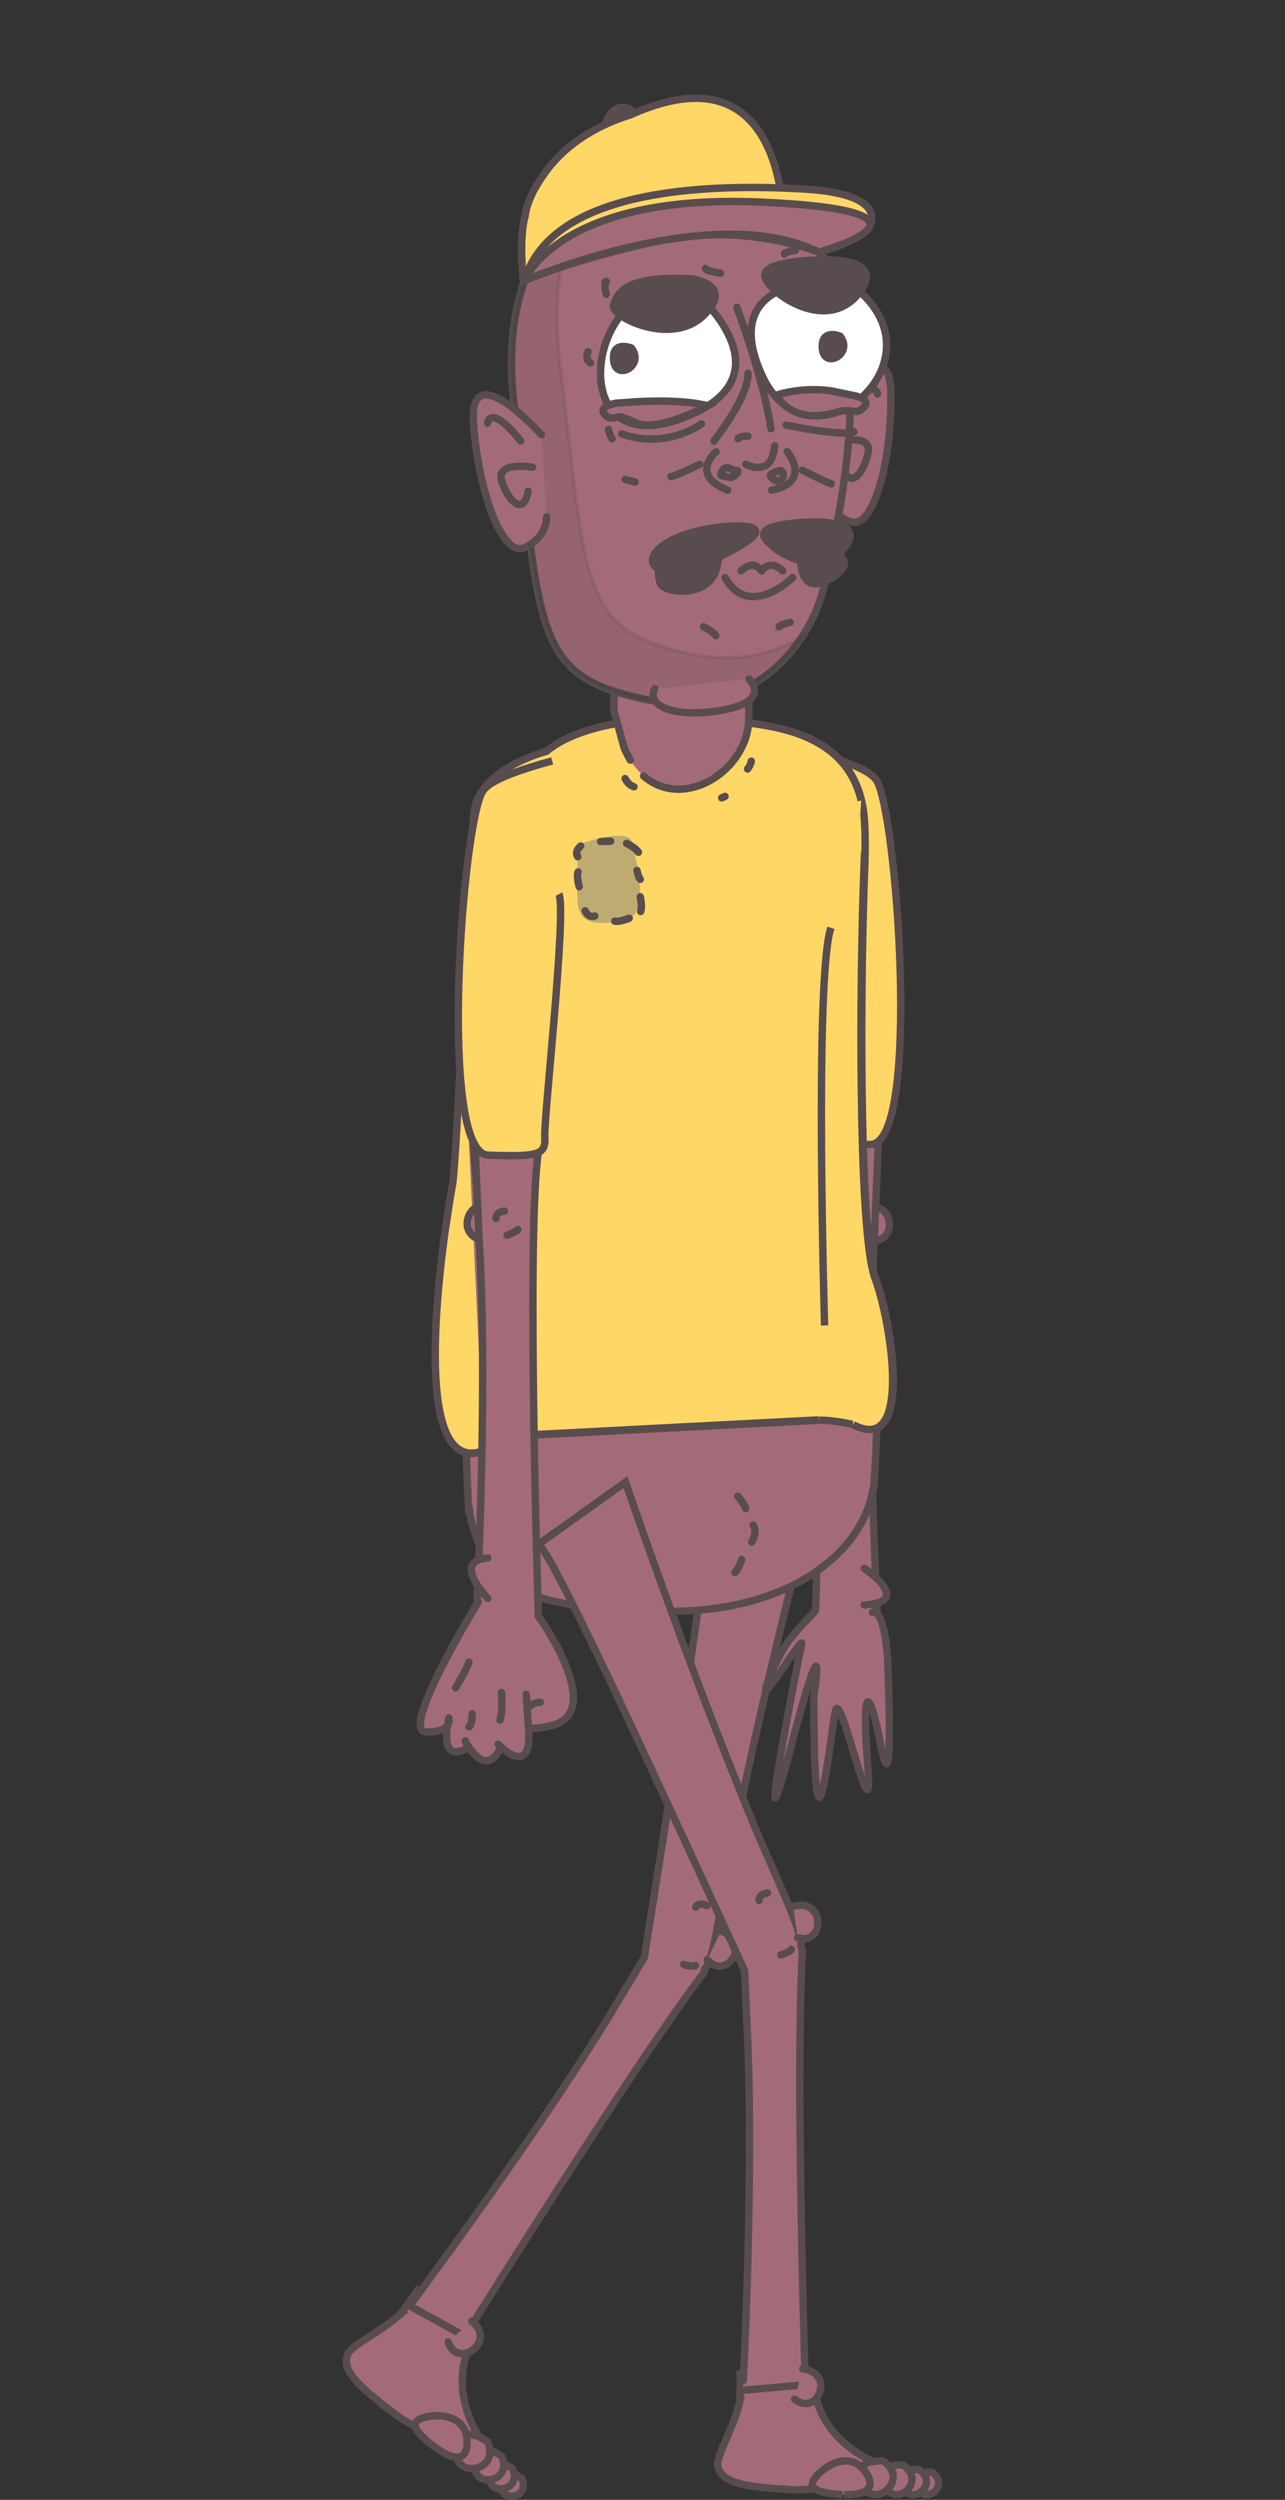 <?xml version="1.0" encoding="utf-8"?>
<!-- Generator: Adobe Illustrator 22.1.0, SVG Export Plug-In . SVG Version: 6.00 Build 0)  -->
<svg version="1.1" id="Layer_1" xmlns="http://www.w3.org/2000/svg" xmlns:xlink="http://www.w3.org/1999/xlink" x="0px" y="0px"
	 viewBox="0 0 347.2 675.2" style="enable-background:new 0 0 347.2 675.2;" xml:space="preserve">
<rect x="0" y="0" width="347.2" height="675.2" fill="#333333" stroke="none"/>
<style type="text/css">
	.st0{fill:#A36B78;stroke:#584C4F;stroke-width:2;stroke-linecap:round;stroke-miterlimit:10;}
	.st1{fill:#A36B78;stroke:#584C4F;stroke-width:2;stroke-linecap:round;stroke-linejoin:round;stroke-miterlimit:10;}
	.st2{fill:#FFD767;stroke:#584C4F;stroke-width:2;stroke-miterlimit:10;}
	.st3{fill:#A36B78;}
	.st4{fill:none;stroke:#584C4F;stroke-width:2;stroke-linecap:round;stroke-miterlimit:10;}
	.st5{fill:#BEAB72;}
	.st6{fill:#584C4F;stroke:#584C4F;stroke-width:2;stroke-linecap:round;stroke-miterlimit:10;}
	.st7{opacity:0.1;fill:#231F20;stroke:#231F20;stroke-miterlimit:10;enable-background:new    ;}
	.st8{fill:#FFFFFF;stroke:#584C4F;stroke-width:2;stroke-linecap:round;stroke-miterlimit:10;}
</style>
<g id="Layer_5">
</g>
<g id="Layer_3">
</g>
<g>
	<g>
		<path class="st0" d="M94.5,635c-0.8,1-1.1,2.1-0.8,3.6c0,0.3,0.1,0.7,0.3,1.1c0.5,1.3,1.7,2.9,3.4,4.6c1.3,1.3,2.9,2.7,4.7,4.1
			c1.1,1,2.3,1.9,3.6,2.8c0.9,0.8,2,1.5,3,2.2c1.1,0.6,2.2,1.3,3.2,1.9c1.3,0.8,2.6,1.6,3.9,2.3c2,1.2,3.9,2.1,5.6,2.8
			c2.2,1,4.2,1.5,5.6,1.4c0.5,0,0.9,0,1.2-0.1c1.1-0.2,1.9-0.7,2.5-1.4c-5.3-8-8-17.4-3.6-27.4c-0.3-1.4-0.5-2.3-0.5-2.3
			s0-0.4-0.1-0.9c0.1-0.1,0-0.3,0-0.4c0.1,0,0.1-0.2,0.1-0.2c0.1-0.5,0.5-1.2,1-2.2l-0.7-0.5l-0.7-0.4l-13.4-7.4
			c-2.3,3.2-3.7,5.2-4,5.7c-0.1,0.1-0.1,0.1-0.1,0.1s0,0,0.1,0.1c-2.6,2.3-5,4-7.1,5.4c-2.3,1.5-4.3,2.7-5.7,3.8
			C95.4,634.1,94.9,634.6,94.5,635z"/>
		<path class="st0" d="M110.7,622.8l14.9,8.2c0,0,22.9-36.8,43.2-67.4c8-12.1,15.6-23.2,21.3-30.7c0.2-0.4,0.3-0.8,0.4-1.2
			c1.1-0.9,2.5-5.7,4.3-16.4l0,0c0.9-4.3,1.7-9.1,2.6-14.3c1-5,2-10.1,3.1-15.3c8.5-40.6,20.2-84.6,20.2-84.6l-28.9,0.9
			c1.9,5.1-10.2,78.9-17.7,126.7c-2.7,4.5-5.1,8.5-7.2,12C146.3,575.3,110.7,622.7,110.7,622.8z"/>
		<g>
			<g id="XMLID_8119_">
				<path id="XMLID_8120_" class="st0" d="M135.4,670.8c0.9-5.3,5.6-1.4,5.6-1.4C143.4,675,134.6,676,135.4,670.8z"/>
			</g>
			<g id="XMLID_8117_">
				<path id="XMLID_8118_" class="st0" d="M132.3,668.4c1-5.9,6.2-1.6,6.2-1.6C141.1,673.1,131.3,674.3,132.3,668.4z"/>
			</g>
			<g id="XMLID_8115_">
				<path id="XMLID_8116_" class="st0" d="M128.4,665.3c1.1-6.8,7.2-1.8,7.2-1.8C138.6,670.8,127.2,672.2,128.4,665.3z"/>
			</g>
			<g id="XMLID_8113_">
				<path id="XMLID_8114_" class="st0" d="M123.5,661.7c1.3-7.8,8.3-2.1,8.3-2.1C135.2,667.9,122.2,669.5,123.5,661.7z"/>
			</g>
			<path id="XMLID_8112_" class="st0" d="M112.6,653.9c2.2-2,13.4-3.1,13.6,5.4s-8.2,2-8.2,2S110.3,656.1,112.6,653.9z"/>
		</g>
		<path id="XMLID_8111_" class="st0" d="M188,515.1c1-1.6,3-0.4,3-0.4"/>
		<path id="XMLID_8110_" class="st0" d="M187.9,530.9c-0.5,0.5-3.2-0.3-3.2-0.3"/>
		<g id="XMLID_8108_">
			<path id="XMLID_8109_" class="st0" d="M127.5,626.9c6.9,5.9-4.1,13.1-6.4,5.6"/>
		</g>
		<g id="XMLID_8106_">
			<path id="XMLID_8107_" class="st0" d="M194.8,521.6c8.6,2.7,1.5,13.7-3.7,7.7"/>
		</g>
	</g>
	<g>
		<g>
			<g id="XMLID_8104_">
				<path id="XMLID_8105_" class="st0" d="M233.6,326.3c8.7-2.5,8.8,10.6,1.2,8.5"/>
			</g>
			<path id="XMLID_8103_" class="st0" d="M223.5,203c-1.4,34-5.6,92.2-3.2,107.9c3.4,22,0,126.4,0,126.4l16.9,1.5
				c0,0-3.3-59.2-1.2-99.4c1.1-22.2,2.5-65,4.2-99.8"/>
			<g id="XMLID_8101_">
				<path id="XMLID_8102_" class="st0" d="M235.7,435.5c3.3-1.1,4.1,12.1,4.1,12.1s1.9,42.3-1.7,24.3c-3.5-18-5.3-16.1-3.6,5.4
					c1.6,21.6-7.4-22-8.8-15.1c-1.4,6.9-5.8,51-5.8-4.1c0,0,4.1-25.6-6.4,14.5s2.3-25.1,3.1-28.5s-12.8,19.5-9.1,10.1
					s5.8-11.8,12.7-19"/>
			</g>
			<path id="XMLID_8100_" class="st0" d="M226.7,328c0.2-0.6,3-1.2,3-1.2"/>
			<path id="XMLID_8099_" class="st0" d="M232.9,332.1c-0.6,1.8-2.8,1.4-2.8,1.4"/>
			<path id="XMLID_8098_" class="st1" d="M233.5,433.5c13.6-0.8,0-9.9,0-9.9"/>
		</g>
		<path id="XMLID_8097_" class="st2" d="M218.1,202.6c9.1,2.5,16.7,5.2,18.7,8.1c5.5,8.1,12.2,97.9-1.5,98.4
			c-13.7,0.5-15.6-0.1-15.3-5s-6-61.4-3.8-65.6"/>
		<path class="st0" d="M126.6,407.7c0,0,0.1,0,0.2,0c0.5,4.1,2,8.5,4.4,13c0,0,1.3,15.3,51.4,14.5c30.7-0.5,50.1-15.5,53.2-32.5h0.1
			c0.1-0.2,0.1-0.5,0.2-0.9c0.1-1,0.1-2.1,0.2-3.1c0.8-11.1,1.3-40.6,1.3-40.6l-111.1,4.1C124.7,371.1,126.6,407.7,126.6,407.7z"/>
		<g>
			<path class="st2" d="M135.7,389.1c2.3-0.5,5.2-1,8.4-1.5l77.2-4c4-0.1,9.4,1.2,9.4,1.2c4.4,2.3,7.1,1.4,8.7-1.4
				c0.1-0.1,0.1-0.2,0.2-0.3c4.1-8,0.2-29.4-3-37.9c-0.2-0.5-0.4-1.2-0.6-2c-3.7-15.6-3.7-74.4-2.3-110.6c0.1-3.9,0.1-7.3-0.1-10.4
				c-1.4-26.8-28.8-27.1-46.6-27.9c-18.8-0.8-32.5,3-39.2,8.6c-3.5,1-8.8,3-13,6.2c-3.1,2.3-5.6,5.3-6.4,9c-0.1,0.4-0.1,0.9-0.2,1.3
				c-1.5,13.2-4.5,93.7-5.9,101c-0.3,1.4-1,5.9-1.9,11.9c-0.1,0.7-0.2,1.4-0.3,2.2C116.8,359.4,113.3,405.6,135.7,389.1z"/>
			<path class="st2" d="M230.5,384.8c4.4,2.3,7.1,1.4,8.7-1.4c0.1-0.1,0.1-0.2,0.2-0.3c4.1-8,0.2-29.4-3-37.9
				c-0.2-0.5-0.4-1.2-0.6-2c-3.7-15.6-3.7-74.4-2.3-110.6c0-0.9,0.1-1.7,0.1-2.6"/>
			<path class="st2" d="M232.7,216.2c-5-20.9-29.4-21.2-45.8-21.9c-18.8-0.8-32.5,3-39.2,8.6c-3.5,1-8.8,3-13,6.2
				c-3.1,2.3-5.6,5.3-6.4,9c-0.1,0.4-0.1,0.9-0.2,1.3c-1.5,13.2-4.5,93.7-5.9,101c-0.3,1.4-1,5.9-1.9,11.9c-0.1,0.7-0.2,1.4-0.3,2.2
				c-3.3,24.8-6.7,71,15.6,54.5c2.3-0.5,5.2-1,8.4-1.5l77.2-4"/>
		</g>
		<path id="XMLID_8089_" class="st0" d="M130.3,384.2c3.6-13.7-5.1-107.3-5.1-107.3"/>
		<g>
			<path id="XMLID_8088_" class="st3" d="M168.5,202c9.6,21.2,33.7,8.3,33.8-8c0-2.9,0-14.1,0.1-17.5c0.1-2.6,0.5-17.7-3-25.5
				c-11.2-25-42.7-2.6-31.3,16.8c-0.6,2.2-1,4.7-1.2,7.6c-0.2,3.2-1.3,13.2-1.1,16.6"/>
			<path id="XMLID_8087_" class="st4" d="M170.3,205.3c-0.5-0.9-1.1-2-1.6-3.1l-2.8-10.1c-0.3-3.5,0.9-13.4,1.1-16.6
				c0.1-3,0.6-5.5,1.2-7.6c-11.4-19.4,20.1-41.8,31.3-16.8c3.5,7.8,3.1,22.9,3,25.5c-0.1,3.4-0.2,14.6-0.2,17.5
				c0,13.7-17.3,25.1-28.4,15.5"/>
		</g>
		<g>
			<g id="XMLID_8085_">
				<path id="XMLID_8086_" class="st0" d="M131.1,335.1c-9-1.1-3.9-13.2,2.2-8.2"/>
			</g>
			<path id="XMLID_8084_" class="st0" d="M143.4,225.6c1.7,32.8,4.1,72.6,2.1,85.2c-3.4,22,0,126.4,0,126.4l-16.9,1.5
				c0,0,3.2-59.2,1.1-99.4c-1-18.4-2.1-51-3.4-81.4"/>
			<path id="XMLID_8083_" class="st0" d="M134,329.1c0-1.9,2.3-2,2.3-2"/>
			<path id="XMLID_8082_" class="st0" d="M139.9,332.1c-0.2,0.6-2.9,1.5-2.9,1.5"/>
			<g id="XMLID_8069_">
				<path id="XMLID_8081_" class="st3" d="M145.4,436.5l-16.2-3.8c0,0-21.4,35-14.1,35.1c3.9,0.1,5.3-0.9,5.9-1.9
					c-0.5,3.3-0.8,9.4,4.8,6.5l0.1-1.5c1.3,2.1,5.5,8.4,8.9,2l1.1-0.5c2.5,2.1,7.7,5.3,6.9-5.5c1.5,0.1,3.5,0,6.4-0.8
					C164,462.3,145.4,436.4,145.4,436.5z"/>
				<path id="XMLID_8080_" class="st0" d="M129.2,432.6c0,0-21.4,35-14.1,35.1c3.9,0.1,5.3-0.9,5.9-1.9c-0.5,3.3-0.8,9.4,4.8,6.5
					l0.1-1.5c1.3,2.1,5.5,8.4,8.9,2l1.1-0.5c2.5,2.1,7.7,5.3,6.9-5.5c1.5,0.1,3.5,0,6.4-0.8c14.8-3.7-3.8-29.6-3.8-29.6"/>
				<g id="XMLID_8073_">
					<g id="XMLID_8075_">
						<path id="XMLID_8079_" class="st1" d="M125.7,472.4c-7.5,3.8-4.4-8.4-4.4-8.4c-0.1,0.3,1.1,3.9-6.2,3.8
							c-7.3-0.1,14.1-35.1,14.1-35.1"/>
						<path id="XMLID_8078_" class="st1" d="M135.1,472.3c-4.2,8.4-9.4-2.1-9.4-2.1"/>
						<path id="XMLID_8077_" class="st1" d="M146,459.8c-4.2-0.4-11.6,9.9,3.2,6.2s-3.8-29.6-3.8-29.6"/>
						<path id="XMLID_8076_" class="st1" d="M142.2,457.6l0.5,8c1.7,15.9-8.1,5.5-8.1,5.5"/>
					</g>
					<path id="XMLID_8074_" class="st1" d="M131.8,420.8c-10,0.8,0,10.9,0,10.9"/>
				</g>
				<path id="XMLID_8072_" class="st0" d="M135.1,464.6c0.8-2.6,0.4-7.5,0.4-7.5"/>
				<path id="XMLID_8071_" class="st0" d="M126.7,466.4c0.8,0,0.9-3.5,0.9-3.5"/>
				<path id="XMLID_8070_" class="st1" d="M123.1,455.9c0,0,2.9-4.8,3.6-7"/>
			</g>
		</g>
		<path id="XMLID_8068_" class="st2" d="M149.2,205.5c-9.1,2.5-16.8,5.2-18.7,8.1c-5.6,8.1-12.3,97.9,1.4,98.4s15.6-0.1,15.3-5
			s6-61.3,3.8-65.5"/>
		<g>
			<path class="st5" d="M156,242.7c0.3,6.9,4,7.2,12.1,6.1c8.2-1,3.7-16.3,2.8-21.1c-0.9-4.7-14.6,0.4-14.6,0.4
				S155.7,235.8,156,242.7z"/>
			<g>
				<path id="XMLID_8067_" class="st0" d="M156.1,231.4c-1-1.5,0.8-2.9,0.8-2.9"/>
				<path id="XMLID_8066_" class="st0" d="M172.5,230.2c-0.7-1.2-3.2-2.4-3.2-2.4"/>
				<path id="XMLID_8065_" class="st0" d="M156.2,235.5c-0.5,1.4,0.3,4,0.3,4"/>
				<path id="XMLID_8064_" class="st0" d="M166.1,248.8c1.3,0.3,3.9-0.8,3.9-0.8"/>
				<path id="XMLID_8063_" class="st0" d="M160.7,247.4c-1.7,0.7-2.6-1.4-2.6-1.4"/>
				<path id="XMLID_8062_" class="st0" d="M173,237.5c-0.5-0.5-0.9-2.4-0.9-2.4"/>
				<line id="XMLID_8061_" class="st4" x1="165" y1="227.2" x2="162.3" y2="227.3"/>
				<path id="XMLID_8060_" class="st0" d="M173.1,246.2c0.5-1.3-0.1-4-0.1-4"/>
			</g>
			<g>
				<path id="XMLID_8059_" class="st0" d="M203.5,411.9c1.3,1.7-0.4,4.6-0.4,4.6"/>
				<path id="XMLID_8058_" class="st0" d="M201.5,407.5c-0.3-1.4-2.2-3.4-2.2-3.4"/>
				<path id="XMLID_8057_" class="st0" d="M198.6,424.7c1-0.9,1.8-3.5,1.8-3.5"/>
			</g>
		</g>
		<g id="XMLID_7994_">
			<g id="XMLID_8053_">
				<path id="XMLID_8056_" class="st0" d="M223.1,133c0,0,0.1,5.5,6.6,7.9s11.4-17.1,11-35.2c-0.5-18.1-18,5.1-18,5.1"/>
				<path id="XMLID_8055_" class="st0" d="M237.1,106.4c-1.8-5-8.6,5.6-8.6,5.6"/>
				<path id="XMLID_8054_" class="st0" d="M227.7,125.8c1.7,6.5,5.4,2.6,6.8-3.2c1.5-5.9-8.6-3.2-8.6-3.2"/>
			</g>
			<path id="XMLID_8052_" class="st6" d="M168.6,37.8c8.2-2.6,1.6-8.4,1.6-8.4C163.1,26.5,160.5,40.5,168.6,37.8z"/>
			<path id="XMLID_8051_" class="st0" d="M223,156.9c-3.3,16.5-19.5,38.2-49.1,31.9s-27.8-17.7-35-79.6s45.2-65.7,45.2-65.7
				C249.9,51.6,226.3,140.4,223,156.9z"/>
			<path class="st7" d="M139,109.2c7.3,62,5.3,73.3,34.9,79.6c21,4.5,35.2-5.1,42.9-16.9c-7.8,4.9-18,7.3-30.7,4.6
				c-29.5-6.3-27.5-17.7-34.9-79.6c-2.4-20.5,1.7-34.5,8.3-44.3C147,61.2,135.2,77.6,139,109.2z"/>
			<path id="XMLID_8050_" class="st2" d="M141.4,75.9c0,0,18.5-8.8,38.1-16.7c15.5,3.8,32.4,5.3,32.4,4
				c-0.1-13.4-3.9-49.1-41.5-32.2c-8.8,2.7-18.3,8-24.2,17.2c-0.5,0.7-0.9,1.4-1.3,2.1l0,0h-0.1c-1.8,3.4-2.7,6-2.9,8
				C140.1,64.4,141.4,75.9,141.4,75.9z"/>
			<path id="XMLID_8049_" class="st0" d="M168,117.2c12.1,4.3,21.5-2.7,21.5-2.7"/>
			<path id="XMLID_8048_" class="st0" d="M230.7,116.6c-3.2,1.4-18.3-1.8-18.3-1.8"/>
			<path id="XMLID_8047_" class="st0" d="M176.9,186c-2.5,4.8,5.9,8.2,18.8,5.7s6.7-8.3,6.7-8.3"/>
			<path id="XMLID_8046_" class="st2" d="M234.8,61.4c0,0,6.2-8.8-16.9-10.3c-23-1.4-68.6-1.3-76.2,24.7c0,0,12.4-5.5,35.9-10.7
				s43.6,3,43.6,3C231.4,65.6,234.8,61.4,234.8,61.4z"/>
			<path id="XMLID_8045_" class="st0" d="M141.7,75.8c0,0,9.1-23.7,64.2-21.2s15.3,13.5,15.3,13.5C192.6,53.8,141.7,75.8,141.7,75.8
				z"/>
			<g>
				<path id="XMLID_8044_" class="st0" d="M202.1,100.8c0.2,6.5-9.2,18.3-9.2,18.3"/>
				<g id="XMLID_8041_">
					<path id="XMLID_8043_" class="st0" d="M201.5,125.4c0.5,0.2,1,0.4,1.6,0.6c0.8,0.3,1.8,0.3,2.9,0.1c2-0.5,3-2.6,3.3-5.7"/>
					<path id="XMLID_8042_" class="st0" d="M208.3,115.8c-2-13.6-9.2-32.8-9.2-32.8"/>
				</g>
				<g id="XMLID_8028_">
					<path id="XMLID_8040_" class="st0" d="M208.5,132.4c11.1-2.3,4.2-10.4,4.2-10.4"/>
					<path id="XMLID_8039_" class="st0" d="M196.6,132.4c-10.5-4.2-3.1-10.4-3.1-10.4"/>
					<path id="XMLID_8038_" class="st0" d="M196.9,128.9c-1.6-0.5-2.9,0.1-1.7-1.8s2.7,0.3,3.8,0
						C200.1,126.8,198.5,129.3,196.9,128.9z"/>
					<path id="XMLID_8030_" class="st0" d="M208.3,128.1c1.2-0.7,2.4-1.2,2.8-0.9c1.1,0.9,0.6,2.6-1.5,2.7
						C209.6,129.9,207.5,128.6,208.3,128.1z"/>
					<path id="XMLID_8029_" class="st0" d="M199.4,118.5c0.5-0.8,2.7-0.7,2.7-0.7"/>
				</g>
				<path id="XMLID_8027_" class="st0" d="M224.6,130.7c-1.7-0.6-7.8-3.7-7.8-3.7"/>
				<path id="XMLID_8026_" class="st0" d="M181.3,128.7c0.7,0.1,7.8-3.3,7.8-3.3"/>
			</g>
			<path id="XMLID_8025_" class="st0" d="M159.5,98c-1.6-0.9-0.6-3-0.6-3"/>
			<path id="XMLID_8024_" class="st0" d="M165.4,118.5c-0.6-0.7-1-2.5-1-2.5"/>
			<path id="XMLID_8023_" class="st0" d="M163.8,76c-0.8,0,0,3.5,0,3.5"/>
			<path id="XMLID_8022_" class="st0" d="M212,68.6c-0.4-0.5,2.9-1,2.9-1"/>
			<path id="XMLID_8021_" class="st0" d="M190.6,72.5c0.3,0.8,4.1,1.3,4.1,1.3"/>
			<path id="XMLID_8020_" class="st0" d="M210.5,169.3c0.2-0.6,3-1.2,3-1.2"/>
			<path id="XMLID_8019_" class="st0" d="M193.4,171.7c-0.7-1.2-3.3-2.4-3.3-2.4"/>
			<path id="XMLID_8018_" class="st0" d="M216.1,107.7"/>
			<path id="XMLID_8017_" class="st0" d="M197.8,109.8"/>
			<line id="XMLID_8016_" class="st4" x1="168.9" y1="129.5" x2="171.6" y2="130.2"/>
			<path id="XMLID_8015_" class="st0" d="M147.7,139.6c0,0,0.3,5.3-5.9,8.3s-12.8-16.1-13.9-34.1c-1-18,18.4,3.6,18.4,3.6"/>
			<path id="XMLID_8014_" class="st0" d="M131.7,114.3c1.3-5.2,9,4.8,9,4.8"/>
			<path id="XMLID_8013_" class="st0" d="M142.7,132.7c-1.2,6.6-5.2,3-7.1-2.6c-1.9-5.7,8.3-3.9,8.3-3.9"/>
			<g>
				<path id="XMLID_8012_" class="st8" d="M205.8,101.2c-13-28.8,22.8-25.3,22.8-25.3C258.6,96,218.8,130,205.8,101.2z"/>
				<path id="XMLID_8011_" class="st6" d="M222.2,94.2c-0.5-5.6,4.8-3.4,4.8-3.4C230.7,95.6,222.7,99.8,222.2,94.2z"/>
				<path id="XMLID_8010_" class="st8" d="M182.4,113.6c32.6-10.6,6.4-33.7,6.4-33.7C160.3,68.2,149.8,124.2,182.4,113.6z"/>
				<path id="XMLID_8009_" class="st6" d="M165.8,97.4c-0.6-5.6,4.8-3.4,4.8-3.4C174.3,98.8,166.4,103,165.8,97.4z"/>
				<path id="XMLID_8008_" class="st6" d="M165.8,82.5c-0.9,3,15.6,11.2,24.3,2.7s-3.4-9.9-3.4-9.9
					C168.3,74.4,166.7,79.5,165.8,82.5z"/>
				<path id="XMLID_8007_" class="st6" d="M206.7,74.8c1.2,4.5,16.5,15.1,25.1,4.7c8.6-10.4-10-9.3-10-9.3S205.5,70.3,206.7,74.8z"
					/>
				<g id="XMLID_8004_">
					<path id="XMLID_8006_" class="st0" d="M172.2,114.4c0.7,0.2,1.3,0.3,2.1,0.4c6.4,0.4,16.9-5.2,16.9-5.2
						c-7-1.9-19.1-1.1-19.1-1.1l-5.7,0.4c0,0-5.1,0.8-2.9,3.2c1,1,1.9,0.9,2.8,0.7c0.3,0,0.5-0.1,0.7-0.2
						C168.1,112.3,171.7,114.2,172.2,114.4z"/>
					<path id="XMLID_8005_" class="st0" d="M230.5,106.8c0,0,5.1,0.8,2.9,3.2c-2.3,2.4-3.1,0.1-7.2,1.3c-12.5,3.8-16.4-4.6-16.4-4.6
						c7.9-2.4,14.9-1.1,14.9-1.1L230.5,106.8z"/>
				</g>
			</g>
			<g id="XMLID_7999_">
				<path id="XMLID_8003_" class="st6" d="M224.9,156c10.7-6.9-8.5-9.4-8.5-9.4S214.2,162.9,224.9,156z"/>
				<path id="XMLID_8002_" class="st6" d="M206.4,144.7c1.1,3.5,14.1,11.9,21.4,3.7c7.2-8.2-8.6-7.4-8.6-7.4
					S205.3,141.2,206.4,144.7z"/>
				<path id="XMLID_8001_" class="st6" d="M178.4,157.5c0.8,2.8,14.2,4.5,15.5-5.3s-6.4-7.2-6.4-7.2
					C176.3,150,177.6,154.7,178.4,157.5z"/>
				<path id="XMLID_8000_" class="st6" d="M194.4,150.4c22.2-10.8-0.3-8-0.3-8C168.5,145.8,172.2,161.2,194.4,150.4z"/>
			</g>
			<g id="XMLID_7995_">
				<path id="XMLID_7998_" class="st0" d="M195.9,156c6.5,11.6,18.3,0,18.3,0"/>
				<path id="XMLID_7997_" class="st0" d="M205.8,154.2c2.5-3.4,5.7,0,5.7,0"/>
				<path id="XMLID_7996_" class="st0" d="M205.8,154.2c-2.4-3.4-5.6,0-5.6,0"/>
			</g>
		</g>
		<path id="XMLID_7993_" class="st0" d="M168.9,210.3c0.7,1.3,1.5,1.9,2.4,2.2"/>
		<path id="XMLID_7992_" class="st0" d="M202,207.7c0.8-1,1-2.1,1-2.1"/>
		<path id="XMLID_7991_" class="st0" d="M195,215.5c0.3-0.1,0.7-0.3,0.9-0.4"/>
		<path id="XMLID_7990_" class="st2" d="M224.5,250.6c-4.5,13.5-1.7,107.4-1.7,107.4"/>
	</g>
	<g>
		<path class="st0" d="M193.9,665c-0.1,1.2,0.2,2.4,1.3,3.4c0.2,0.3,0.5,0.6,0.9,0.8c1.2,0.9,3.1,1.5,5.4,2c1.8,0.3,3.9,0.6,6.2,0.8
			c1.5,0.1,3,0.3,4.6,0.3c1.2,0.2,2.5,0.2,3.7,0.2c1.3-0.1,2.5-0.2,3.7-0.2c1.7-0.1,3.2-0.2,4.6-0.3c2.4-0.1,4.4-0.5,6.2-0.8
			c2.3-0.5,4.2-1.2,5.4-2c0.3-0.3,0.7-0.6,0.9-0.8c0.8-0.7,1.2-1.6,1.3-2.5c-8.9-3.7-16.3-10-18.2-20.8c-1.1-1-1.7-1.6-1.7-1.6
			s-0.3-0.3-0.6-0.7c0-0.1-0.1-0.2-0.2-0.3l-0.1-0.2c-0.2-0.5-0.3-1.3-0.4-2.4h-0.8h-0.9l-15.2,1.3c0,3.9-0.1,6.4-0.1,6.9
			c0,0.1,0,0.1,0,0.1s0,0,0.1,0c-0.8,3.4-1.9,6.2-2.9,8.5c-1,2.5-2,4.5-2.6,6.3C194.3,663.7,194.1,664.4,193.9,665z"/>
		<path class="st0" d="M200.7,645.6l16.9-1.5c0,0-1.4-43.3-1.5-80c0-14.5,0.2-28,0.7-37.4c-0.2-0.4-0.3-0.8-0.4-1.2
			c0.4-1.3-1.1-6-5.5-16l0,0c-1.7-4-3.7-8.5-5.8-13.3c-2-4.6-3.9-9.5-5.9-14.4c-15.5-38.4-30.2-81.5-30.2-81.5l-23.5,16.8
			c4.4,3.2,35.4,71.2,55.7,115.2c0.2,5.3,0.4,10,0.6,14C203.9,586.6,200.7,645.7,200.7,645.6z"/>
		<g>
			<g id="XMLID_7988_">
				<path id="XMLID_7989_" class="st0" d="M248,672c-2.3-4.9,3.8-4.3,3.8-4.3C256.8,671,250.1,676.8,248,672z"/>
			</g>
			<g id="XMLID_7986_">
				<path id="XMLID_7987_" class="st0" d="M244,671.8c-2.4-5.5,4.3-4.8,4.3-4.8C253.9,670.7,246.4,677.1,244,671.8z"/>
			</g>
			<g id="XMLID_7984_">
				<path id="XMLID_7985_" class="st0" d="M239,671.3c-2.8-6.3,5-5.5,5-5.5C250.6,670.2,241.9,677.7,239,671.3z"/>
			</g>
			<g id="XMLID_7982_">
				<path id="XMLID_7983_" class="st0" d="M232.9,671c-3.2-7.1,5.7-6.3,5.7-6.3C246.1,669.7,236.1,678.2,232.9,671z"/>
			</g>
			<path id="XMLID_7981_" class="st0" d="M219.5,670.7c0.7-2.9,9.4-10,14.3-3.1c4.9,6.9-5.7,6.2-5.7,6.2S218.8,673.7,219.5,670.7z"
				/>
		</g>
		<path id="XMLID_7980_" class="st0" d="M205.1,513.3c0-1.9,2.3-2,2.3-2"/>
		<path id="XMLID_7979_" class="st0" d="M213.8,526.5c-0.1,0.7-2.8,1.5-2.8,1.5"/>
		<g id="XMLID_7970_">
			<path id="XMLID_7971_" class="st0" d="M216.9,639.8c9,1.1,3.9,13.2-2.2,8.2"/>
		</g>
		<g id="XMLID_7968_">
			<path id="XMLID_7969_" class="st0" d="M214.3,514.9c8.6-2.5,8.8,10.6,1.2,8.5"/>
		</g>
	</g>
</g>
</svg>
